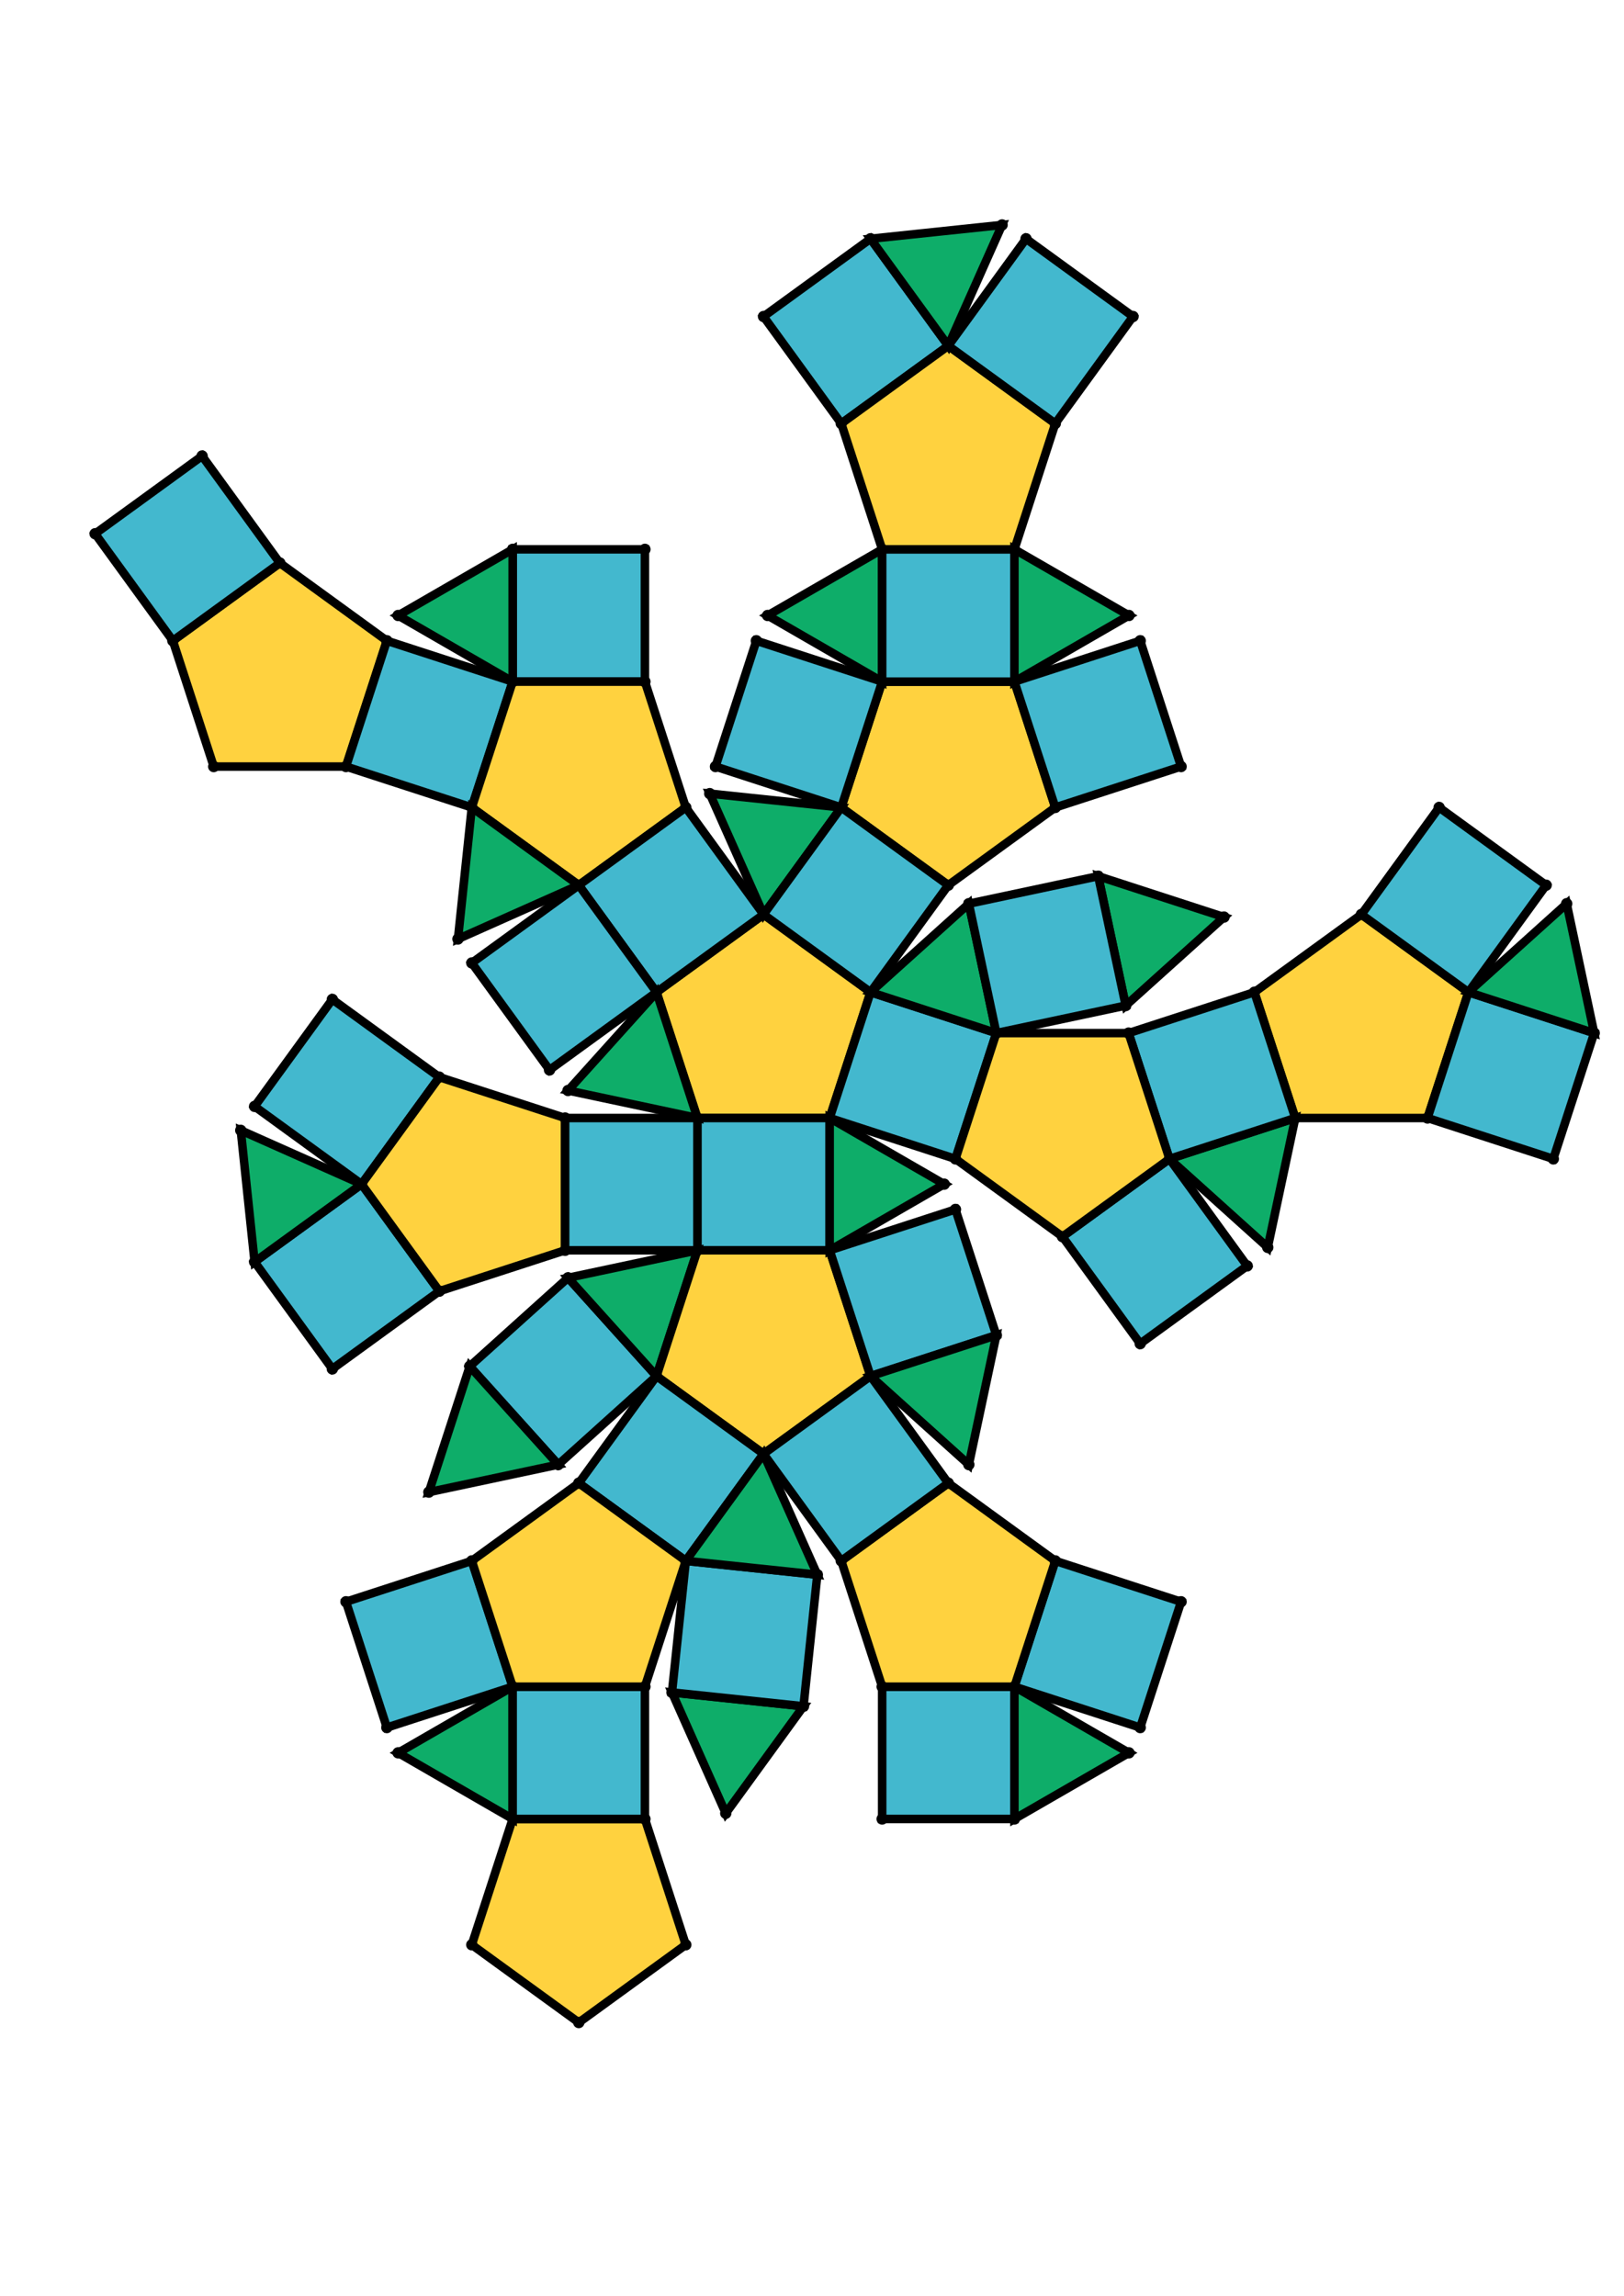 <?xml version="1.0" encoding="UTF-8" standalone="yes"?>
<!DOCTYPE svg PUBLIC "-//W3C//DTD SVG 1.0//EN" "http://www.w3.org/TR/2001/REC-SVG-20010904/DTD/svg10.dtd">
<!-- generated using polymake; Michael Joswig, Georg Loho, Benjamin Lorenz, Rico Raber; license CC BY-NC-SA 3.0; see polymake.org and matchthenet.de -->
<svg height="841pt" id="document" viewBox="0 -723.059 572 723.059" width="595pt" xmlns="http://www.w3.org/2000/svg" xmlns:svg="http://www.w3.org/2000/svg" xmlns:xlink="http://www.w3.org/1999/xlink">
	<title id="document_title">planar_net_</title>
	<polygon points="245.637,-372.043 292.223,-372.043 306.619,-416.349 268.93,-443.731 231.241,-416.349 " style="fill: rgb(255,210,63); fill-opacity: 1; stroke: rgb(0,0,0); stroke-width: 3" />
	<polygon points="292.223,-325.457 292.223,-372.043 245.637,-372.043 245.637,-325.457 " style="fill: rgb(67,184,206); fill-opacity: 1; stroke: rgb(0,0,0); stroke-width: 3" />
	<polygon points="200.069,-315.771 165.449,-284.599 196.621,-249.979 231.241,-281.151 " style="fill: rgb(67,184,206); fill-opacity: 1; stroke: rgb(0,0,0); stroke-width: 3" />
	<polygon points="245.637,-325.457 200.069,-315.771 231.241,-281.151 " style="fill: rgb(14,173,105); fill-opacity: 1; stroke: rgb(0,0,0); stroke-width: 3" />
	<polygon points="292.223,-325.457 245.637,-325.457 231.241,-281.151 268.93,-253.769 306.619,-281.151 " style="fill: rgb(255,210,63); fill-opacity: 1; stroke: rgb(0,0,0); stroke-width: 3" />
	<polygon points="306.619,-416.349 292.223,-372.043 336.529,-357.647 350.925,-401.953 " style="fill: rgb(67,184,206); fill-opacity: 1; stroke: rgb(0,0,0); stroke-width: 3" />
	<polygon points="332.568,-348.75 292.223,-372.043 292.223,-325.457 " style="fill: rgb(14,173,105); fill-opacity: 1; stroke: rgb(0,0,0); stroke-width: 3" />
	<polygon points="154.745,-311.061 127.363,-348.75 89.674,-321.368 117.057,-283.679 " style="fill: rgb(67,184,206); fill-opacity: 1; stroke: rgb(0,0,0); stroke-width: 3" />
	<polygon points="165.449,-284.599 151.053,-240.294 196.621,-249.979 " style="fill: rgb(14,173,105); fill-opacity: 1; stroke: rgb(0,0,0); stroke-width: 3" />
	<polygon points="268.93,-253.769 231.241,-281.151 203.859,-243.463 241.548,-216.08 " style="fill: rgb(67,184,206); fill-opacity: 1; stroke: rgb(0,0,0); stroke-width: 3" />
	<polygon points="336.529,-339.853 292.223,-325.457 306.619,-281.151 350.925,-295.547 " style="fill: rgb(67,184,206); fill-opacity: 1; stroke: rgb(0,0,0); stroke-width: 3" />
	<polygon points="306.619,-416.349 350.925,-401.953 341.239,-447.521 " style="fill: rgb(14,173,105); fill-opacity: 1; stroke: rgb(0,0,0); stroke-width: 3" />
	<polygon points="121.864,-495.816 136.26,-540.122 98.571,-567.504 60.883,-540.122 75.278,-495.816 " style="fill: rgb(255,210,63); fill-opacity: 1; stroke: rgb(0,0,0); stroke-width: 3" />
	<polygon points="296.313,-481.42 334.002,-454.038 371.69,-481.42 357.294,-525.726 310.709,-525.726 " style="fill: rgb(255,210,63); fill-opacity: 1; stroke: rgb(0,0,0); stroke-width: 3" />
	<polygon points="180.566,-525.726 227.152,-525.726 227.152,-572.312 180.566,-572.312 " style="fill: rgb(67,184,206); fill-opacity: 1; stroke: rgb(0,0,0); stroke-width: 3" />
	<polygon points="180.566,-525.726 180.566,-572.312 140.221,-549.019 " style="fill: rgb(14,173,105); fill-opacity: 1; stroke: rgb(0,0,0); stroke-width: 3" />
	<polygon points="310.709,-525.726 310.709,-572.312 270.364,-549.019 " style="fill: rgb(14,173,105); fill-opacity: 1; stroke: rgb(0,0,0); stroke-width: 3" />
	<polygon points="296.313,-616.618 334.002,-644 306.619,-681.689 268.93,-654.307 " style="fill: rgb(67,184,206); fill-opacity: 1; stroke: rgb(0,0,0); stroke-width: 3" />
	<polygon points="310.709,-525.726 357.294,-525.726 357.294,-572.312 310.709,-572.312 " style="fill: rgb(67,184,206); fill-opacity: 1; stroke: rgb(0,0,0); stroke-width: 3" />
	<polygon points="60.883,-540.122 98.571,-567.504 71.189,-605.193 33.5,-577.811 " style="fill: rgb(67,184,206); fill-opacity: 1; stroke: rgb(0,0,0); stroke-width: 3" />
	<polygon points="310.709,-572.312 357.294,-572.312 371.69,-616.618 334.002,-644 296.313,-616.618 " style="fill: rgb(255,210,63); fill-opacity: 1; stroke: rgb(0,0,0); stroke-width: 3" />
	<polygon points="357.294,-525.726 371.69,-481.42 415.996,-495.816 401.6,-540.122 " style="fill: rgb(67,184,206); fill-opacity: 1; stroke: rgb(0,0,0); stroke-width: 3" />
	<polygon points="334.002,-644 352.95,-686.559 306.619,-681.689 " style="fill: rgb(14,173,105); fill-opacity: 1; stroke: rgb(0,0,0); stroke-width: 3" />
	<polygon points="357.294,-525.726 397.639,-549.019 357.294,-572.312 " style="fill: rgb(14,173,105); fill-opacity: 1; stroke: rgb(0,0,0); stroke-width: 3" />
	<polygon points="357.294,-171.774 310.709,-171.774 310.709,-125.188 357.294,-125.188 " style="fill: rgb(67,184,206); fill-opacity: 1; stroke: rgb(0,0,0); stroke-width: 3" />
	<polygon points="371.69,-216.08 357.294,-171.774 401.6,-157.378 415.996,-201.684 " style="fill: rgb(67,184,206); fill-opacity: 1; stroke: rgb(0,0,0); stroke-width: 3" />
	<polygon points="441.817,-416.349 456.212,-372.043 502.798,-372.043 517.194,-416.349 479.505,-443.731 " style="fill: rgb(255,210,63); fill-opacity: 1; stroke: rgb(0,0,0); stroke-width: 3" />
	<polygon points="517.194,-416.349 502.798,-372.043 547.104,-357.647 561.5,-401.953 " style="fill: rgb(67,184,206); fill-opacity: 1; stroke: rgb(0,0,0); stroke-width: 3" />
	<polygon points="517.194,-416.349 561.5,-401.953 551.814,-447.521 " style="fill: rgb(14,173,105); fill-opacity: 1; stroke: rgb(0,0,0); stroke-width: 3" />
	<polygon points="357.294,-171.774 357.294,-125.188 397.639,-148.481 " style="fill: rgb(14,173,105); fill-opacity: 1; stroke: rgb(0,0,0); stroke-width: 3" />
	<polygon points="479.505,-443.731 517.194,-416.349 544.577,-454.038 506.888,-481.42 " style="fill: rgb(67,184,206); fill-opacity: 1; stroke: rgb(0,0,0); stroke-width: 3" />
	<polygon points="334.002,-644 371.69,-616.618 399.073,-654.307 361.384,-681.689 " style="fill: rgb(67,184,206); fill-opacity: 1; stroke: rgb(0,0,0); stroke-width: 3" />
	<polygon points="241.548,-80.883 227.152,-125.188 180.566,-125.188 166.17,-80.883 203.859,-53.5 " style="fill: rgb(255,210,63); fill-opacity: 1; stroke: rgb(0,0,0); stroke-width: 3" />
	<polygon points="411.907,-357.647 446.527,-326.475 456.212,-372.043 " style="fill: rgb(14,173,105); fill-opacity: 1; stroke: rgb(0,0,0); stroke-width: 3" />
	<polygon points="283.009,-164.88 236.678,-169.749 255.626,-127.191 " style="fill: rgb(14,173,105); fill-opacity: 1; stroke: rgb(0,0,0); stroke-width: 3" />
	<polygon points="396.493,-411.639 431.113,-442.811 386.807,-457.207 " style="fill: rgb(14,173,105); fill-opacity: 1; stroke: rgb(0,0,0); stroke-width: 3" />
	<polygon points="397.511,-401.953 411.907,-357.647 456.212,-372.043 441.817,-416.349 " style="fill: rgb(67,184,206); fill-opacity: 1; stroke: rgb(0,0,0); stroke-width: 3" />
	<polygon points="371.69,-216.08 334.002,-243.463 296.313,-216.08 310.709,-171.774 357.294,-171.774 " style="fill: rgb(255,210,63); fill-opacity: 1; stroke: rgb(0,0,0); stroke-width: 3" />
	<polygon points="140.221,-148.481 180.566,-125.188 180.566,-171.774 " style="fill: rgb(14,173,105); fill-opacity: 1; stroke: rgb(0,0,0); stroke-width: 3" />
	<polygon points="227.152,-171.774 180.566,-171.774 180.566,-125.188 227.152,-125.188 " style="fill: rgb(67,184,206); fill-opacity: 1; stroke: rgb(0,0,0); stroke-width: 3" />
	<polygon points="411.907,-357.647 374.218,-330.265 401.6,-292.576 439.289,-319.959 " style="fill: rgb(67,184,206); fill-opacity: 1; stroke: rgb(0,0,0); stroke-width: 3" />
	<polygon points="283.009,-164.88 287.878,-211.211 241.548,-216.08 236.678,-169.749 " style="fill: rgb(67,184,206); fill-opacity: 1; stroke: rgb(0,0,0); stroke-width: 3" />
	<polygon points="350.925,-401.953 396.493,-411.639 386.807,-457.207 341.239,-447.521 " style="fill: rgb(67,184,206); fill-opacity: 1; stroke: rgb(0,0,0); stroke-width: 3" />
	<polygon points="350.925,-295.547 306.619,-281.151 341.239,-249.979 " style="fill: rgb(14,173,105); fill-opacity: 1; stroke: rgb(0,0,0); stroke-width: 3" />
	<polygon points="268.93,-253.769 241.548,-216.08 287.878,-211.211 " style="fill: rgb(14,173,105); fill-opacity: 1; stroke: rgb(0,0,0); stroke-width: 3" />
	<polygon points="306.619,-281.151 268.93,-253.769 296.313,-216.08 334.002,-243.463 " style="fill: rgb(67,184,206); fill-opacity: 1; stroke: rgb(0,0,0); stroke-width: 3" />
	<polygon points="121.864,-201.684 136.26,-157.378 180.566,-171.774 166.17,-216.08 " style="fill: rgb(67,184,206); fill-opacity: 1; stroke: rgb(0,0,0); stroke-width: 3" />
	<polygon points="350.925,-401.953 336.529,-357.647 374.218,-330.265 411.907,-357.647 397.511,-401.953 " style="fill: rgb(255,210,63); fill-opacity: 1; stroke: rgb(0,0,0); stroke-width: 3" />
	<polygon points="241.548,-216.08 203.859,-243.463 166.17,-216.08 180.566,-171.774 227.152,-171.774 " style="fill: rgb(255,210,63); fill-opacity: 1; stroke: rgb(0,0,0); stroke-width: 3" />
	<polygon points="296.313,-481.42 310.709,-525.726 266.403,-540.122 252.007,-495.816 " style="fill: rgb(67,184,206); fill-opacity: 1; stroke: rgb(0,0,0); stroke-width: 3" />
	<polygon points="166.17,-481.42 180.566,-525.726 136.26,-540.122 121.864,-495.816 " style="fill: rgb(67,184,206); fill-opacity: 1; stroke: rgb(0,0,0); stroke-width: 3" />
	<polygon points="84.805,-367.698 89.674,-321.368 127.363,-348.75 " style="fill: rgb(14,173,105); fill-opacity: 1; stroke: rgb(0,0,0); stroke-width: 3" />
	<polygon points="268.93,-443.731 296.313,-481.42 249.982,-486.29 " style="fill: rgb(14,173,105); fill-opacity: 1; stroke: rgb(0,0,0); stroke-width: 3" />
	<polygon points="268.93,-443.731 306.619,-416.349 334.002,-454.038 296.313,-481.42 " style="fill: rgb(67,184,206); fill-opacity: 1; stroke: rgb(0,0,0); stroke-width: 3" />
	<polygon points="203.859,-454.038 241.548,-481.42 227.152,-525.726 180.566,-525.726 166.17,-481.42 " style="fill: rgb(255,210,63); fill-opacity: 1; stroke: rgb(0,0,0); stroke-width: 3" />
	<polygon points="203.859,-454.038 166.17,-481.42 161.301,-435.09 " style="fill: rgb(14,173,105); fill-opacity: 1; stroke: rgb(0,0,0); stroke-width: 3" />
	<polygon points="117.057,-413.821 89.674,-376.133 127.363,-348.75 154.745,-386.439 " style="fill: rgb(67,184,206); fill-opacity: 1; stroke: rgb(0,0,0); stroke-width: 3" />
	<polygon points="231.241,-416.349 268.93,-443.731 241.548,-481.42 203.859,-454.038 " style="fill: rgb(67,184,206); fill-opacity: 1; stroke: rgb(0,0,0); stroke-width: 3" />
	<polygon points="245.637,-372.043 231.241,-416.349 200.069,-381.729 " style="fill: rgb(14,173,105); fill-opacity: 1; stroke: rgb(0,0,0); stroke-width: 3" />
	<polygon points="231.241,-416.349 203.859,-454.038 166.17,-426.655 193.553,-388.966 " style="fill: rgb(67,184,206); fill-opacity: 1; stroke: rgb(0,0,0); stroke-width: 3" />
	<polygon points="199.051,-372.043 154.745,-386.439 127.363,-348.75 154.745,-311.061 199.051,-325.457 " style="fill: rgb(255,210,63); fill-opacity: 1; stroke: rgb(0,0,0); stroke-width: 3" />
	<polygon points="245.637,-372.043 199.051,-372.043 199.051,-325.457 245.637,-325.457 " style="fill: rgb(67,184,206); fill-opacity: 1; stroke: rgb(0,0,0); stroke-width: 3" />
	<circle cx="245.637" cy="-372.043" r="2" style="fill: rgb(0,0,0)" />
	<circle cx="292.223" cy="-372.043" r="2" style="fill: rgb(0,0,0)" />
	<circle cx="306.619" cy="-416.349" r="2" style="fill: rgb(0,0,0)" />
	<circle cx="268.93" cy="-443.731" r="2" style="fill: rgb(0,0,0)" />
	<circle cx="231.241" cy="-416.349" r="2" style="fill: rgb(0,0,0)" />
	<circle cx="245.637" cy="-325.457" r="2" style="fill: rgb(0,0,0)" />
	<circle cx="292.223" cy="-325.457" r="2" style="fill: rgb(0,0,0)" />
	<circle cx="336.529" cy="-357.647" r="2" style="fill: rgb(0,0,0)" />
	<circle cx="350.925" cy="-401.953" r="2" style="fill: rgb(0,0,0)" />
	<circle cx="334.002" cy="-454.038" r="2" style="fill: rgb(0,0,0)" />
	<circle cx="296.313" cy="-481.42" r="2" style="fill: rgb(0,0,0)" />
	<circle cx="241.548" cy="-481.42" r="2" style="fill: rgb(0,0,0)" />
	<circle cx="203.859" cy="-454.038" r="2" style="fill: rgb(0,0,0)" />
	<circle cx="200.069" cy="-381.729" r="2" style="fill: rgb(0,0,0)" />
	<circle cx="231.241" cy="-281.151" r="2" style="fill: rgb(0,0,0)" />
	<circle cx="268.93" cy="-253.769" r="2" style="fill: rgb(0,0,0)" />
	<circle cx="306.619" cy="-281.151" r="2" style="fill: rgb(0,0,0)" />
	<circle cx="332.568" cy="-348.75" r="2" style="fill: rgb(0,0,0)" />
	<circle cx="199.051" cy="-372.043" r="2" style="fill: rgb(0,0,0)" />
	<circle cx="199.051" cy="-325.457" r="2" style="fill: rgb(0,0,0)" />
	<circle cx="341.239" cy="-447.521" r="2" style="fill: rgb(0,0,0)" />
	<circle cx="374.218" cy="-330.265" r="2" style="fill: rgb(0,0,0)" />
	<circle cx="411.907" cy="-357.647" r="2" style="fill: rgb(0,0,0)" />
	<circle cx="397.511" cy="-401.953" r="2" style="fill: rgb(0,0,0)" />
	<circle cx="371.69" cy="-481.42" r="2" style="fill: rgb(0,0,0)" />
	<circle cx="357.294" cy="-525.726" r="2" style="fill: rgb(0,0,0)" />
	<circle cx="310.709" cy="-525.726" r="2" style="fill: rgb(0,0,0)" />
	<circle cx="249.982" cy="-486.29" r="2" style="fill: rgb(0,0,0)" />
	<circle cx="227.152" cy="-525.726" r="2" style="fill: rgb(0,0,0)" />
	<circle cx="180.566" cy="-525.726" r="2" style="fill: rgb(0,0,0)" />
	<circle cx="166.17" cy="-481.42" r="2" style="fill: rgb(0,0,0)" />
	<circle cx="166.17" cy="-426.655" r="2" style="fill: rgb(0,0,0)" />
	<circle cx="193.553" cy="-388.966" r="2" style="fill: rgb(0,0,0)" />
	<circle cx="200.069" cy="-315.771" r="2" style="fill: rgb(0,0,0)" />
	<circle cx="203.859" cy="-243.463" r="2" style="fill: rgb(0,0,0)" />
	<circle cx="241.548" cy="-216.08" r="2" style="fill: rgb(0,0,0)" />
	<circle cx="350.925" cy="-295.547" r="2" style="fill: rgb(0,0,0)" />
	<circle cx="336.529" cy="-339.853" r="2" style="fill: rgb(0,0,0)" />
	<circle cx="296.313" cy="-216.08" r="2" style="fill: rgb(0,0,0)" />
	<circle cx="334.002" cy="-243.463" r="2" style="fill: rgb(0,0,0)" />
	<circle cx="154.745" cy="-386.439" r="2" style="fill: rgb(0,0,0)" />
	<circle cx="127.363" cy="-348.75" r="2" style="fill: rgb(0,0,0)" />
	<circle cx="154.745" cy="-311.061" r="2" style="fill: rgb(0,0,0)" />
	<circle cx="396.493" cy="-411.639" r="2" style="fill: rgb(0,0,0)" />
	<circle cx="386.807" cy="-457.207" r="2" style="fill: rgb(0,0,0)" />
	<circle cx="456.212" cy="-372.043" r="2" style="fill: rgb(0,0,0)" />
	<circle cx="441.817" cy="-416.349" r="2" style="fill: rgb(0,0,0)" />
	<circle cx="401.6" cy="-292.576" r="2" style="fill: rgb(0,0,0)" />
	<circle cx="439.289" cy="-319.959" r="2" style="fill: rgb(0,0,0)" />
	<circle cx="357.294" cy="-572.312" r="2" style="fill: rgb(0,0,0)" />
	<circle cx="310.709" cy="-572.312" r="2" style="fill: rgb(0,0,0)" />
	<circle cx="415.996" cy="-495.816" r="2" style="fill: rgb(0,0,0)" />
	<circle cx="401.6" cy="-540.122" r="2" style="fill: rgb(0,0,0)" />
	<circle cx="266.403" cy="-540.122" r="2" style="fill: rgb(0,0,0)" />
	<circle cx="252.007" cy="-495.816" r="2" style="fill: rgb(0,0,0)" />
	<circle cx="227.152" cy="-572.312" r="2" style="fill: rgb(0,0,0)" />
	<circle cx="180.566" cy="-572.312" r="2" style="fill: rgb(0,0,0)" />
	<circle cx="136.26" cy="-540.122" r="2" style="fill: rgb(0,0,0)" />
	<circle cx="121.864" cy="-495.816" r="2" style="fill: rgb(0,0,0)" />
	<circle cx="161.301" cy="-435.09" r="2" style="fill: rgb(0,0,0)" />
	<circle cx="165.449" cy="-284.599" r="2" style="fill: rgb(0,0,0)" />
	<circle cx="196.621" cy="-249.979" r="2" style="fill: rgb(0,0,0)" />
	<circle cx="287.878" cy="-211.211" r="2" style="fill: rgb(0,0,0)" />
	<circle cx="166.17" cy="-216.08" r="2" style="fill: rgb(0,0,0)" />
	<circle cx="180.566" cy="-171.774" r="2" style="fill: rgb(0,0,0)" />
	<circle cx="227.152" cy="-171.774" r="2" style="fill: rgb(0,0,0)" />
	<circle cx="341.239" cy="-249.979" r="2" style="fill: rgb(0,0,0)" />
	<circle cx="310.709" cy="-171.774" r="2" style="fill: rgb(0,0,0)" />
	<circle cx="357.294" cy="-171.774" r="2" style="fill: rgb(0,0,0)" />
	<circle cx="371.69" cy="-216.08" r="2" style="fill: rgb(0,0,0)" />
	<circle cx="89.674" cy="-321.368" r="2" style="fill: rgb(0,0,0)" />
	<circle cx="117.057" cy="-283.679" r="2" style="fill: rgb(0,0,0)" />
	<circle cx="117.057" cy="-413.821" r="2" style="fill: rgb(0,0,0)" />
	<circle cx="89.674" cy="-376.133" r="2" style="fill: rgb(0,0,0)" />
	<circle cx="431.113" cy="-442.811" r="2" style="fill: rgb(0,0,0)" />
	<circle cx="502.798" cy="-372.043" r="2" style="fill: rgb(0,0,0)" />
	<circle cx="517.194" cy="-416.349" r="2" style="fill: rgb(0,0,0)" />
	<circle cx="479.505" cy="-443.731" r="2" style="fill: rgb(0,0,0)" />
	<circle cx="446.527" cy="-326.475" r="2" style="fill: rgb(0,0,0)" />
	<circle cx="270.364" cy="-549.019" r="2" style="fill: rgb(0,0,0)" />
	<circle cx="371.69" cy="-616.618" r="2" style="fill: rgb(0,0,0)" />
	<circle cx="334.002" cy="-644" r="2" style="fill: rgb(0,0,0)" />
	<circle cx="296.313" cy="-616.618" r="2" style="fill: rgb(0,0,0)" />
	<circle cx="397.639" cy="-549.019" r="2" style="fill: rgb(0,0,0)" />
	<circle cx="140.221" cy="-549.019" r="2" style="fill: rgb(0,0,0)" />
	<circle cx="98.571" cy="-567.504" r="2" style="fill: rgb(0,0,0)" />
	<circle cx="60.883" cy="-540.122" r="2" style="fill: rgb(0,0,0)" />
	<circle cx="75.278" cy="-495.816" r="2" style="fill: rgb(0,0,0)" />
	<circle cx="151.053" cy="-240.294" r="2" style="fill: rgb(0,0,0)" />
	<circle cx="236.678" cy="-169.749" r="2" style="fill: rgb(0,0,0)" />
	<circle cx="283.009" cy="-164.88" r="2" style="fill: rgb(0,0,0)" />
	<circle cx="180.566" cy="-125.188" r="2" style="fill: rgb(0,0,0)" />
	<circle cx="227.152" cy="-125.188" r="2" style="fill: rgb(0,0,0)" />
	<circle cx="121.864" cy="-201.684" r="2" style="fill: rgb(0,0,0)" />
	<circle cx="136.26" cy="-157.378" r="2" style="fill: rgb(0,0,0)" />
	<circle cx="310.709" cy="-125.188" r="2" style="fill: rgb(0,0,0)" />
	<circle cx="357.294" cy="-125.188" r="2" style="fill: rgb(0,0,0)" />
	<circle cx="401.6" cy="-157.378" r="2" style="fill: rgb(0,0,0)" />
	<circle cx="415.996" cy="-201.684" r="2" style="fill: rgb(0,0,0)" />
	<circle cx="84.805" cy="-367.698" r="2" style="fill: rgb(0,0,0)" />
	<circle cx="547.104" cy="-357.647" r="2" style="fill: rgb(0,0,0)" />
	<circle cx="561.5" cy="-401.953" r="2" style="fill: rgb(0,0,0)" />
	<circle cx="544.577" cy="-454.038" r="2" style="fill: rgb(0,0,0)" />
	<circle cx="506.888" cy="-481.42" r="2" style="fill: rgb(0,0,0)" />
	<circle cx="306.619" cy="-681.689" r="2" style="fill: rgb(0,0,0)" />
	<circle cx="268.93" cy="-654.307" r="2" style="fill: rgb(0,0,0)" />
	<circle cx="399.073" cy="-654.307" r="2" style="fill: rgb(0,0,0)" />
	<circle cx="361.384" cy="-681.689" r="2" style="fill: rgb(0,0,0)" />
	<circle cx="71.189" cy="-605.193" r="2" style="fill: rgb(0,0,0)" />
	<circle cx="33.5" cy="-577.811" r="2" style="fill: rgb(0,0,0)" />
	<circle cx="255.626" cy="-127.191" r="2" style="fill: rgb(0,0,0)" />
	<circle cx="166.17" cy="-80.883" r="2" style="fill: rgb(0,0,0)" />
	<circle cx="203.859" cy="-53.5" r="2" style="fill: rgb(0,0,0)" />
	<circle cx="241.548" cy="-80.883" r="2" style="fill: rgb(0,0,0)" />
	<circle cx="140.221" cy="-148.481" r="2" style="fill: rgb(0,0,0)" />
	<circle cx="397.639" cy="-148.481" r="2" style="fill: rgb(0,0,0)" />
	<circle cx="551.814" cy="-447.521" r="2" style="fill: rgb(0,0,0)" />
	<circle cx="352.95" cy="-686.559" r="2" style="fill: rgb(0,0,0)" />
	<!-- 
	Generated using the Perl SVG Module V2.64
	by Ronan Oger
	Info: http://www.roitsystems.com/
 -->
</svg>